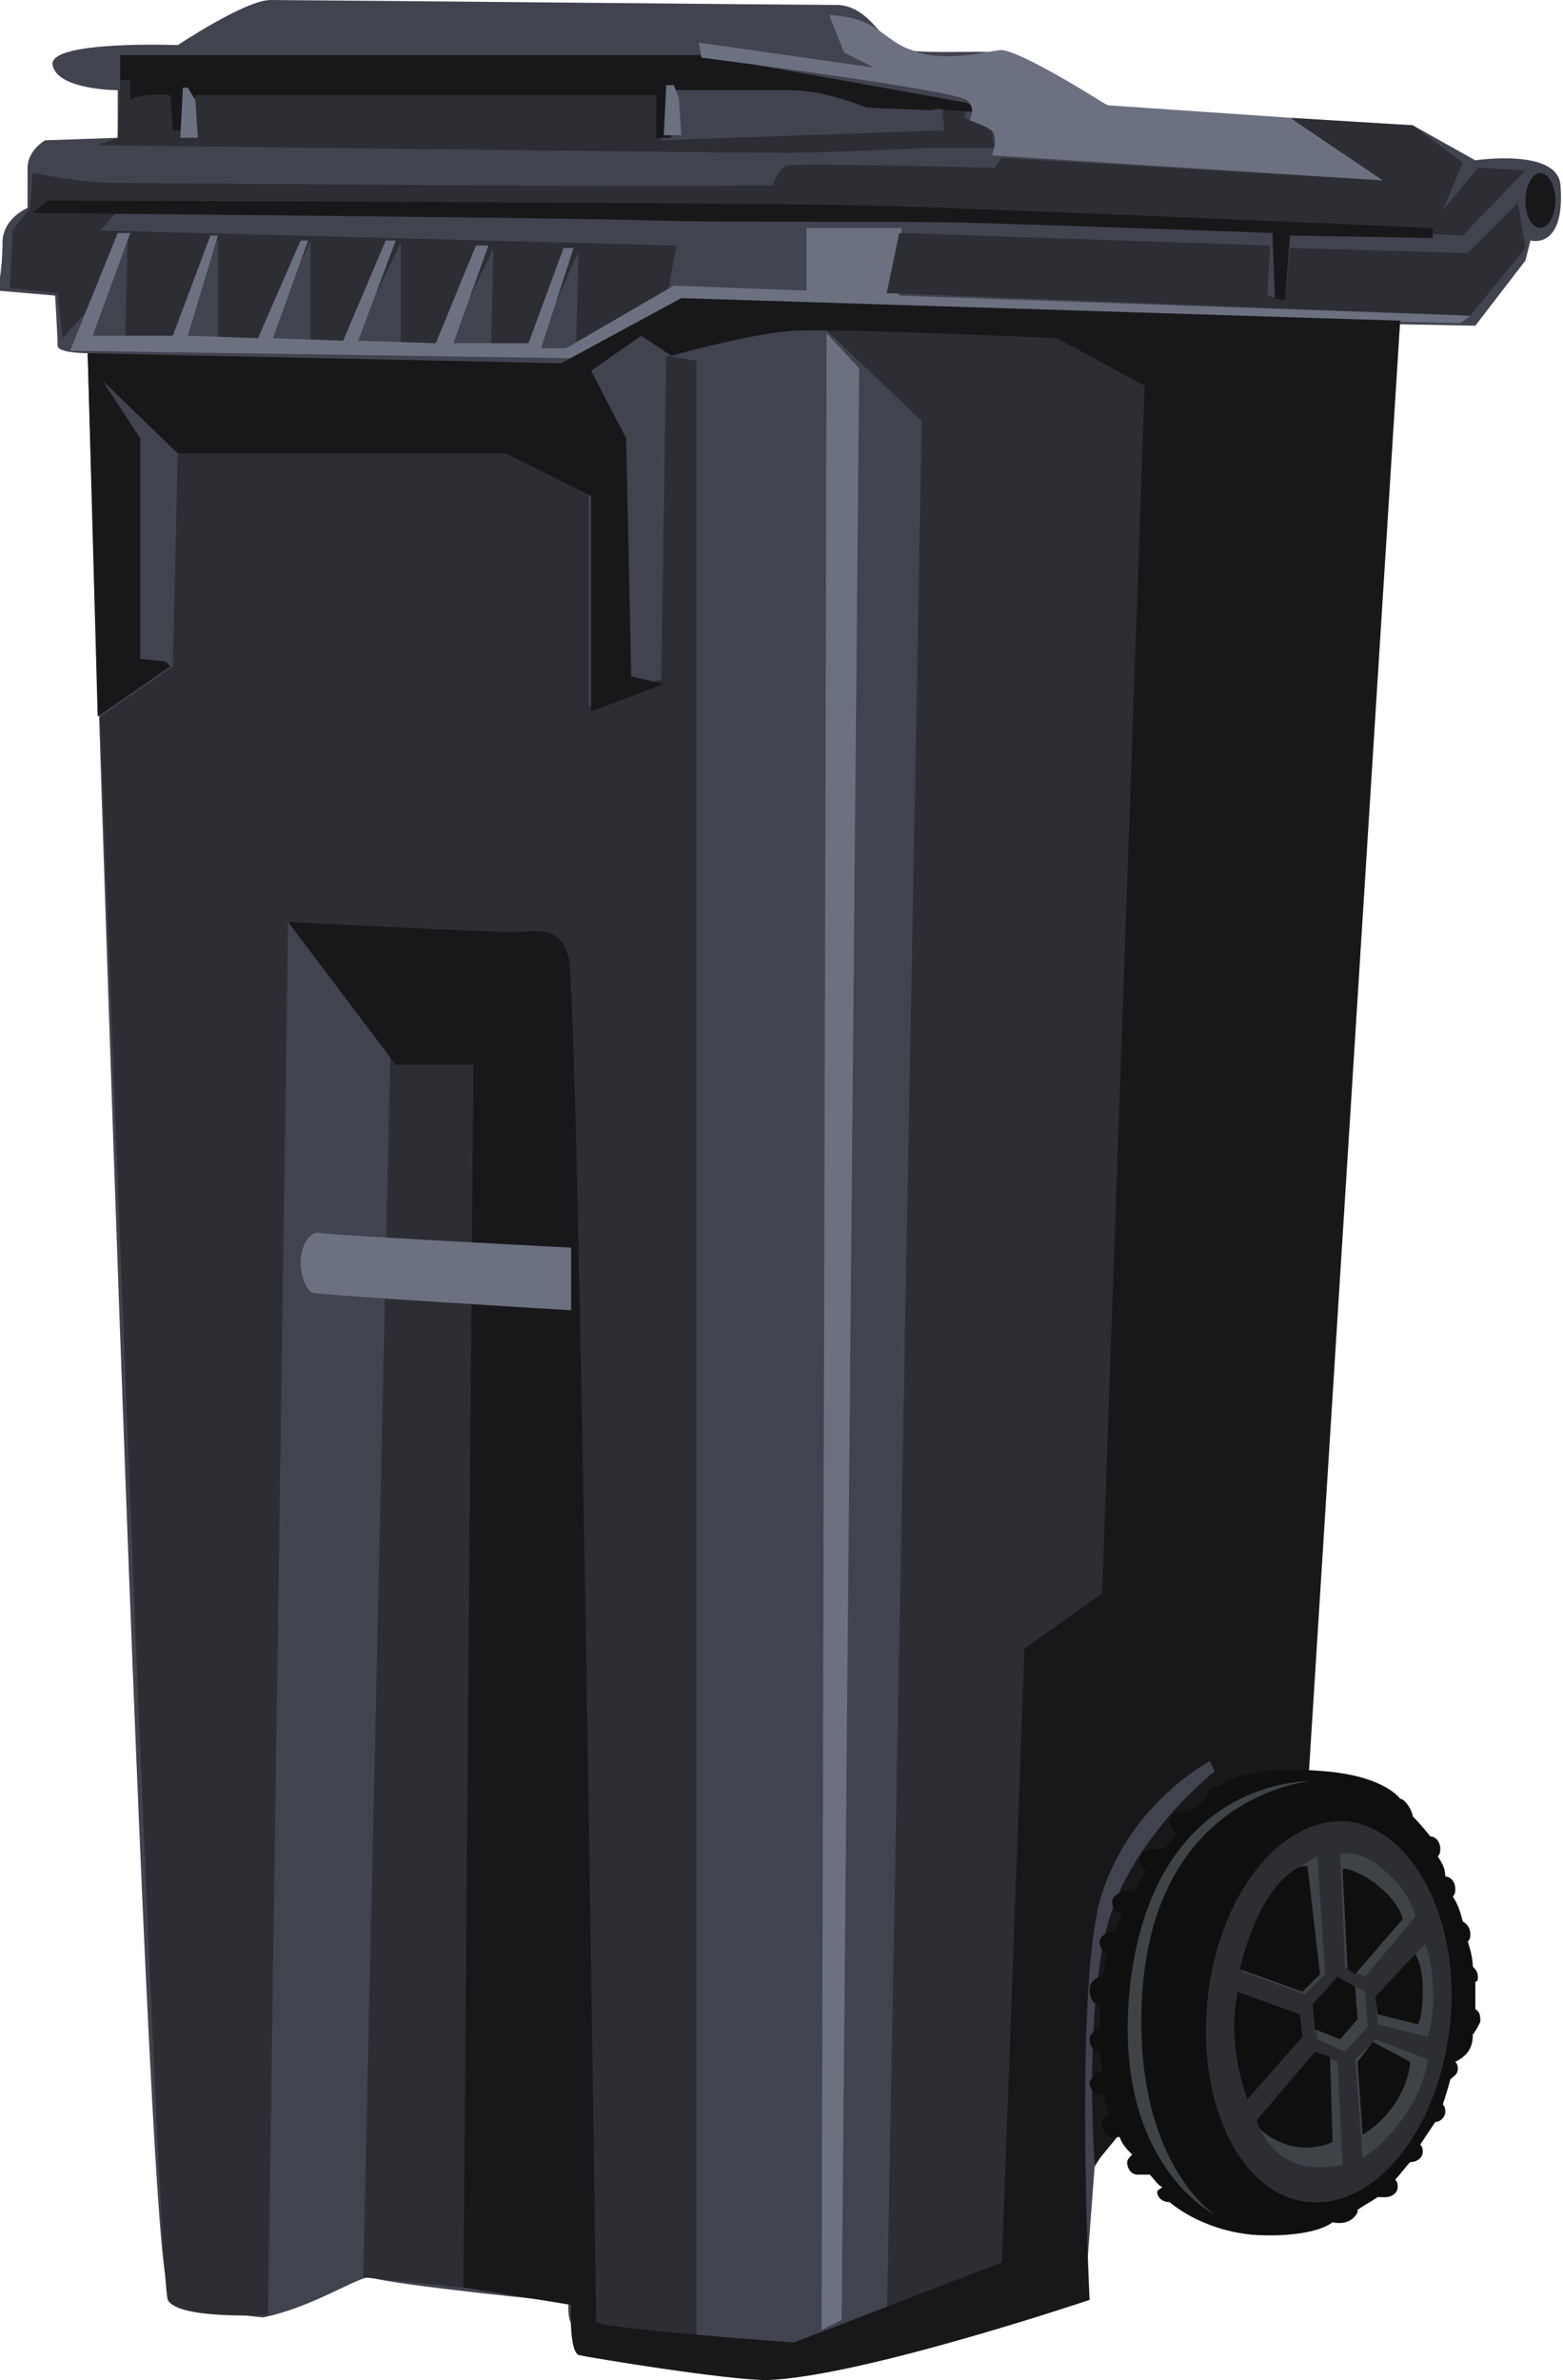 <?xml version="1.0" encoding="utf-8"?>
<!-- Generator: Adobe Illustrator 18.1.1, SVG Export Plug-In . SVG Version: 6.00 Build 0)  -->
<svg version="1.1" id="Layer_1" xmlns="http://www.w3.org/2000/svg" xmlns:xlink="http://www.w3.org/1999/xlink" x="0px" y="0px"
	 viewBox="0 0 62.4 95" enable-background="new 0 0 62.4 95" xml:space="preserve">
<g>
	<defs>
		<rect id="SVGID_1_" x="0" y="0" width="62.4" height="95"/>
	</defs>
	<clipPath id="SVGID_2_">
		<use xlink:href="#SVGID_1_"  overflow="visible"/>
	</clipPath>
	<path clip-path="url(#SVGID_2_)" fill="#41434E" d="M3.5,14.1c0,0,2.3,76.3,3.2,77.1c0.3,0.3,0.6,1,3.8,1.3c2-0.4,3.9-1.7,4.3-1.6
		c0.8,0.3,7.9,1,7.9,1s-0.1,0.9,0.3,1c3.4,0.7,5.7,0.7,6.6,0.8c2.9,0.2,13.7-1.9,13.7-1.9l0.4-5.3l5.9-10l4-63.6l5.3,0.1l2-2.6
		l0.2-0.8c0,0,1.4,0.4,1.2-2.2c-0.1-1.5-3.4-1-3.4-1l-2.5-1.4l-5-0.2l-7-0.5c0,0-3.9-2.1-4.6-2.2c-0.7-0.1-3.4,0.1-4-0.2
		s-1.1-1.6-2.3-1.7C32.5,0.2,11.9,0,10.8,0C9.8,0,7.1,1.8,7.1,1.8s-5.2-0.2-5,0.8c0.2,1,2.6,1,2.6,1v1.9L1.8,5.6
		c0,0-0.7,0.4-0.7,1.1v1.6c0,0-1,0.4-1,1.4c0,1.1-0.2,1.9-0.2,1.9l2.3,0.2c0,0,0.1,1.6,0.1,2C2.3,14.1,3.5,14.1,3.5,14.1"/>
	<path clip-path="url(#SVGID_2_)" fill="#2C2E33" d="M29.6,7.4C27.4,7.5,6,7.3,4.6,7.3c-1.4,0-3.3-0.4-3.3-0.4L1.2,8.3L0.5,9.2
		l-0.1,2.3l1.9,0.2l0.2,1.8l0.9-1l1.3-2.8l0.4-0.3L5,13.5l1.9,0h0.3l1.5-4l0,4.1l1.8,0.1l1.9-4.1l0,4.1l1.6,0.1l2-4.1v4.1l1.8,0.1
		l1.9-4l-0.1,4l1.8,0l1.7-3.9l-0.1,3.8l1.3-0.6l2.1,0L27,9.8L4,9.2l0.8-0.9c0,0,22.9,0.4,26.5,0.2c0-0.4,0-0.7,0-1.1
		C30.8,7.4,30.3,7.4,29.6,7.4"/>
	<polygon clip-path="url(#SVGID_2_)" fill="#6C7181" points="26.9,11.4 22.6,13.9 21.6,13.9 22.9,9.9 22.5,9.9 21.1,13.7 18.1,13.7 
		19.5,9.8 19,9.8 17.4,13.7 14.3,13.6 15.8,9.6 15.4,9.6 13.7,13.6 10.9,13.5 12.3,9.6 12,9.6 10.3,13.5 7.5,13.4 8.7,9.4 8.4,9.4 
		6.9,13.4 3.7,13.4 5.2,9.3 4.7,9.3 2.8,14 22.9,14.3 26.9,12.1 58.3,12.9 58.7,12.6 35.9,11.8 36,9.1 32.2,9.1 32.2,11.6 	"/>
	<path clip-path="url(#SVGID_2_)" fill="#2C2E33" d="M30.7,8.3c0,0,0.1-1.6,0.8-1.7c0.6-0.1,8.2,0.1,8.2,0.1L40,6.3l15.2,0.9
		l-3.7-2.5L56.4,5l2,1.5l-0.8,1.9L59,6.7l1.9,0.1l-2.5,2.6L30.7,8.3z"/>
</g>
<polygon fill="#2C2E33" points="35.9,9.3 50.7,9.8 50.6,11.8 51.3,12 51.5,9.9 58.6,10.1 60.6,8.1 60.9,9.9 58.7,12.6 35.4,11.7 "/>
<g>
	<defs>
		<rect id="SVGID_3_" x="0" y="0" width="62.4" height="95"/>
	</defs>
	<clipPath id="SVGID_4_">
		<use xlink:href="#SVGID_3_"  overflow="visible"/>
	</clipPath>
	<path clip-path="url(#SVGID_4_)" fill="#2C2E33" d="M3.9,5.8c0,0,25.4,0.3,27.4,0.3c2.1,0,5.4-0.2,6.1-0.2h1.9l0.4,0l-0.1-0.7
		l-1.1-0.5c0,0,0.1-0.5,0-0.5c-0.1,0-0.9-0.1-0.9-0.1l0.1,1.1L26.4,5.6l-0.2-2.2L4.8,3.1L4.7,5.5L3.9,5.8z"/>
	<path clip-path="url(#SVGID_4_)" fill="#18181B" d="M4.8,2.2H28l10.6,1.9l0.7,0.4l-1.4-0.1c0,0-0.6-0.1-0.7,0l-2.6-0.1
		c0,0-1.6-0.7-3.1-0.7c-1.5,0-4.7,0-4.7,0l0,1.9l-0.6,0l0-1.7L7.8,3.8L7.4,5.2l-0.5,0L6.8,3.8c0,0-1.3-0.1-1.6,0.2L5.2,3.2l-0.4,0
		L4.8,2.2z"/>
	<path clip-path="url(#SVGID_4_)" fill="#6C7181" d="M33.1,0.6l0.6,1.5l1.2,0.6l-7-1l0.1,0.6c0,0,10.2,1.3,10.6,1.7
		c0.4,0.3,0.1,0.8,0.1,0.8s1,0.3,1,0.6c0.1,0.3-0.1,0.8-0.1,0.8l15.6,1l-3.7-2.5l-7.3-0.5c0,0-3.6-2.3-4.3-2.2
		c-0.7,0.1-2.3,0.5-3.5,0C35.2,1.6,35.1,0.7,33.1,0.6"/>
</g>
<polygon fill="#6C7181" points="7.2,5.5 7.9,5.5 7.8,4 7.5,3.5 7.3,3.5 "/>
<polygon fill="#6C7181" points="26.5,5.4 27.2,5.4 27.1,3.9 26.9,3.4 26.6,3.4 "/>
<g>
	<defs>
		<rect id="SVGID_5_" x="0" y="0" width="62.4" height="95"/>
	</defs>
	<clipPath id="SVGID_6_">
		<use xlink:href="#SVGID_5_"  overflow="visible"/>
	</clipPath>
	<path clip-path="url(#SVGID_6_)" fill="#2C2E33" d="M19.9,41.4l-4.3,0l-1.1,49.5l8.7,0.9l0.3,1.1l4.3,0.4l0-78.9l-1.2-0.2
		l-0.2,12.9l-2.9,1.1v-8.6l-3.4-2L7.1,18l-0.2,8.6l-2.9,2c0,0,2.3,62.4,2.7,63.2c0.4,0.8,4,0.6,4,0.6l0.8-55.6l10.4,0.6L19.9,41.4z"
		/>
</g>
<polygon fill="#2C2E33" points="32.9,13.1 36.8,16.8 35.4,93 42.6,89.9 42.5,74.6 48.2,69.1 50.5,13.6 "/>
<g>
	<defs>
		<rect id="SVGID_7_" x="0" y="0" width="62.4" height="95"/>
	</defs>
	<clipPath id="SVGID_8_">
		<use xlink:href="#SVGID_7_"  overflow="visible"/>
	</clipPath>
	<path clip-path="url(#SVGID_8_)" fill="#18181B" d="M3.9,28.6l2.9-2l-0.2-0.2l-1-0.1v-8.8l-1.5-2.3l3,2.9l13.1,0l3.4,1.7v8.6
		l2.9-1.1l-1.3-0.3L25,17.5l-1.4-2.7l2-1.4l1.2,0.8c0,0,3.2-0.9,4.9-1c1.7-0.1,10.5,0.3,10.5,0.3l3.5,1.9l-1.7,48.2l-3.1,2.2
		l-0.9,24.5l-8.3,3.2c0,0-7.1-0.5-7.9-0.8c0,0-0.7-53.2-1.1-54.5c-0.4-1.3-1.2-1-2.3-1c-1.1,0-8.9-0.4-8.9-0.4l4.3,5.7h3.1
		l-0.4,48.8l4.3,0.7c0,0-0.1,1.8,0.3,2c0.4,0.1,5.9,1,7.5,1c3.7-0.1,12.9-3.2,12.9-3.2s-0.6-12.1,0.4-15.9c1.1-3.9,4.4-5.6,4.4-5.6
		l0.2,0.4c0,0-3.6,2.8-4.4,6.6c-0.8,3.8-0.4,9.1-0.4,9.1l8.2-10l4-63.6l-28.7-0.9l-4.8,2.6L3.5,14.1L3.9,28.6z"/>
	<path clip-path="url(#SVGID_8_)" fill="#0F0F0F" d="M58.8,81.2c0.1-0.1,0.2-0.3,0.3-0.5c0-0.2,0-0.4-0.2-0.5c0-0.4,0-0.8,0-1.1
		C59,79.1,59,79,59,78.9c0-0.2-0.1-0.3-0.2-0.4c0-0.3-0.1-0.7-0.2-1c0.1-0.1,0.1-0.2,0.1-0.3c0-0.2-0.1-0.4-0.3-0.5
		c-0.1-0.4-0.2-0.7-0.4-1c0.1-0.1,0.1-0.2,0.1-0.3c0-0.3-0.2-0.5-0.4-0.5l0,0c0-0.3-0.1-0.5-0.3-0.8c0.1-0.1,0.1-0.2,0.1-0.3
		c0-0.3-0.2-0.5-0.4-0.5c0,0-0.3-0.4-0.7-0.8c0-0.2-0.3-0.7-0.5-0.7c0,0-0.6-0.9-3-1.1c-3.4-0.3-4.2,0.6-4.2,0.6
		c-0.3,0-0.5,0.1-0.5,0.3c0,0.2-0.5,0.6-0.7,0.7l-0.3,0c-0.3,0-0.5,0.2-0.5,0.4c0,0.2,0.1,0.4,0.3,0.5c-0.2,0.2-0.4,0.4-0.5,0.6
		l-0.5,0c-0.2,0-0.5,0.2-0.5,0.4c0,0.2,0.1,0.4,0.3,0.5c-0.2,0.2-0.3,0.5-0.5,0.8l-0.4,0c-0.2,0-0.5,0.2-0.5,0.4
		c0,0.3,0.2,0.5,0.4,0.5l0,0c-0.1,0.2-0.2,0.5-0.3,0.7l-0.1,0c-0.2,0-0.5,0.2-0.5,0.4c0,0.2,0.1,0.4,0.3,0.5
		c-0.1,0.3-0.1,0.6-0.2,0.9l0,0c-0.2,0-0.5,0.2-0.5,0.5c0,0.3,0.1,0.6,0.4,0.6l0,0c0,0.3,0,0.7,0,1c-0.2,0-0.4,0.2-0.4,0.4
		c0,0.3,0.2,0.5,0.4,0.5l0,0c0,0.3,0.1,0.5,0.1,0.8c-0.2,0-0.4,0.2-0.5,0.4c0,0.3,0.2,0.5,0.4,0.5l0.2,0c0,0.3,0.1,0.6,0.2,0.8
		c-0.2,0.1-0.3,0.2-0.3,0.4c0,0.3,0.2,0.5,0.4,0.5l0.3,0c0.1,0.3,0.3,0.5,0.5,0.7c-0.1,0.1-0.2,0.2-0.2,0.3c0,0.3,0.2,0.5,0.4,0.5
		l0.5,0c0.2,0.2,0.3,0.4,0.5,0.5c-0.1,0.1-0.2,0.1-0.2,0.2c0,0.2,0.2,0.4,0.5,0.4c0,0,1.2,1.1,3.3,1.3c1.4,0.1,2.7-0.1,3.2-0.5
		c0,0,0.7,0.2,1-0.4c0,0,0-0.1,0-0.1c0.3-0.2,0.5-0.3,0.8-0.5l0.3,0c0.3,0,0.5-0.2,0.5-0.4c0-0.1,0-0.2-0.1-0.3
		c0.2-0.2,0.4-0.5,0.6-0.7l0,0c0.3,0,0.5-0.2,0.5-0.4c0-0.1,0-0.2-0.1-0.3c0.2-0.3,0.4-0.6,0.6-0.9c0.2,0,0.4-0.2,0.4-0.4
		c0-0.1,0-0.2-0.1-0.3c0.1-0.3,0.2-0.6,0.3-1c0.1-0.1,0.3-0.2,0.3-0.4c0-0.1,0-0.2-0.1-0.3C58.7,82,58.8,81.6,58.8,81.2"/>
	<path clip-path="url(#SVGID_8_)" fill="#2C2E33" d="M57.9,80.7c-0.4,4.2-2.9,7.4-5.6,7.2c-2.7-0.2-4.5-3.8-4.1-8
		c0.4-4.2,2.9-7.4,5.6-7.2C56.4,73,58.3,76.6,57.9,80.7"/>
</g>
<polygon fill="#2C2E33" points="54.5,79.5 53.4,78.9 52.4,80 52.6,81.4 53.7,81.9 54.6,80.9 "/>
<g>
	<defs>
		<rect id="SVGID_9_" x="0" y="0" width="62.4" height="95"/>
	</defs>
	<clipPath id="SVGID_10_">
		<use xlink:href="#SVGID_9_"  overflow="visible"/>
	</clipPath>
	<path clip-path="url(#SVGID_10_)" fill="#2C2E33" d="M53.5,74l0.2,4.5l0.8,0.4l2-2.4c0,0-0.1-0.9-1.3-1.9
		C54.3,73.8,53.5,74,53.5,74"/>
	<path clip-path="url(#SVGID_10_)" fill="#2C2E33" d="M56.9,77.6l-2,2.1l0.1,1.1l2,0.5c0,0,0.3-0.9,0.2-2
		C57.2,78.3,56.9,77.6,56.9,77.6"/>
	<path clip-path="url(#SVGID_10_)" fill="#2C2E33" d="M54.9,81.4l2.1,0.8c0,0-0.1,1.2-1.1,2.5c-0.9,1.2-1.5,1.4-1.5,1.4l-0.3-3.9
		L54.9,81.4z"/>
	<path clip-path="url(#SVGID_10_)" fill="#2C2E33" d="M52.5,81.9l0.9,0.4l0.2,4.1c0,0-1,0.3-1.9-0.1c-1.1-0.5-1.5-1.6-1.5-1.6
		L52.5,81.9z"/>
	<path clip-path="url(#SVGID_10_)" fill="#2C2E33" d="M49.4,79.5l2.5,0.9l0.1,0.9l-2.2,2.5c0,0-0.4-1-0.5-2.3
		C49.2,80.6,49.4,79.5,49.4,79.5"/>
	<path clip-path="url(#SVGID_10_)" fill="#2C2E33" d="M52.9,78.7l-0.8,0.8l-2.5-0.9c0,0,0.4-1.9,1.3-3.1c0.9-1.2,1.7-1.5,1.7-1.5
		L52.9,78.7z"/>
</g>
<polygon fill="#3E4348" points="54.5,79.5 53.4,78.9 52.4,80 52.6,81.4 53.7,81.9 54.6,80.9 "/>
<g>
	<defs>
		<rect id="SVGID_11_" x="0" y="0" width="62.4" height="95"/>
	</defs>
	<clipPath id="SVGID_12_">
		<use xlink:href="#SVGID_11_"  overflow="visible"/>
	</clipPath>
	<path clip-path="url(#SVGID_12_)" fill="#3E4348" d="M53.5,74l0.2,4.5l0.8,0.4l2-2.4c0,0-0.1-0.9-1.3-1.9
		C54.3,73.8,53.5,74,53.5,74"/>
	<path clip-path="url(#SVGID_12_)" fill="#3E4348" d="M56.9,77.6l-2,2.1l0.1,1.1l2,0.5c0,0,0.3-0.9,0.2-2
		C57.2,78.3,56.9,77.6,56.9,77.6"/>
	<path clip-path="url(#SVGID_12_)" fill="#3E4348" d="M54.9,81.4l2.1,0.8c0,0-0.1,1.2-1.1,2.5c-0.9,1.2-1.5,1.4-1.5,1.4l-0.3-3.9
		L54.9,81.4z"/>
	<path clip-path="url(#SVGID_12_)" fill="#3E4348" d="M52.5,81.9l0.9,0.4l0.2,4.1c0,0-1.1,0.3-2-0.1c-1.1-0.5-1.4-1.6-1.4-1.6
		L52.5,81.9z"/>
	<path clip-path="url(#SVGID_12_)" fill="#3E4348" d="M49.4,79.5l2.5,0.9l0.1,0.9l-2.2,2.5c0,0-0.4-1-0.5-2.3
		C49.2,80.6,49.4,79.5,49.4,79.5"/>
	<path clip-path="url(#SVGID_12_)" fill="#3E4348" d="M52.9,78.8l-0.8,0.8l-2.5-0.9c0,0,0.4-1.9,1.3-3.1c0.9-1.2,1.7-1.5,1.7-1.5
		L52.9,78.8z"/>
</g>
<polygon fill="#0F0F0F" points="54.1,79.3 53.4,78.9 52.4,80 52.5,81 53.5,81.4 54.2,80.6 "/>
<g>
	<defs>
		<rect id="SVGID_13_" x="0" y="0" width="62.4" height="95"/>
	</defs>
	<clipPath id="SVGID_14_">
		<use xlink:href="#SVGID_13_"  overflow="visible"/>
	</clipPath>
	<path clip-path="url(#SVGID_14_)" fill="#0F0F0F" d="M53.6,74.6l0.2,4l0.3,0.2l1.9-2.2c0,0-0.1-0.7-1.2-1.5
		C53.9,74.5,53.6,74.6,53.6,74.6"/>
	<path clip-path="url(#SVGID_14_)" fill="#0F0F0F" d="M56.5,78l-1.6,1.7l0.1,0.7l1.6,0.4c0,0,0.2-0.2,0.2-1.4
		C56.8,78.4,56.5,78,56.5,78"/>
	<path clip-path="url(#SVGID_14_)" fill="#0F0F0F" d="M54.8,81.5l1.5,0.8c0,0,0,0.8-0.7,1.8c-0.6,0.8-1.2,1.1-1.2,1.1l-0.2-2.9
		L54.8,81.5z"/>
	<path clip-path="url(#SVGID_14_)" fill="#0F0F0F" d="M52.5,81.9l0.6,0.2l0.1,3.4c0,0-1,0.5-2.1,0c-1.1-0.5-0.9-0.9-0.9-0.9
		L52.5,81.9z"/>
	<path clip-path="url(#SVGID_14_)" fill="#0F0F0F" d="M49.4,79.5l2.5,0.9l0.1,0.9l-2.2,2.5c0,0-0.4-1-0.5-2.3
		C49.2,80.6,49.4,79.5,49.4,79.5"/>
	<path clip-path="url(#SVGID_14_)" fill="#0F0F0F" d="M52.7,78.8l-0.7,0.7l-2.5-0.9c0,0,0.4-1.9,1.3-3.1c0.9-1.2,1.4-1,1.4-1
		L52.7,78.8z"/>
	<path clip-path="url(#SVGID_14_)" fill="#3E4348" d="M52.3,71.1c0,0-6.2,0.5-6.7,8.5c-0.4,6.7,2.9,8.8,2.9,8.8s-4.1-2-3.4-9
		C46,70.9,52.3,71.1,52.3,71.1"/>
	<path clip-path="url(#SVGID_14_)" fill="#18181B" d="M1.3,8.5c0,0,22.1,0.2,24.8,0.3c2.7,0.1,9.6,0,13,0.1
		C42.5,9,50.8,9.3,50.8,9.3l0.1,2.6l0.4,0.1l0.2-2.6l5.7,0.1V9.1c0,0-20.5-0.9-22.9-0.9C31.9,8.1,1.9,8,1.9,8L1.3,8.5z"/>
	<path clip-path="url(#SVGID_14_)" fill="#18181B" d="M62.1,8c0,0.6-0.3,1.1-0.6,1.1S60.9,8.7,60.9,8c0-0.6,0.3-1.1,0.6-1.1
		S62.1,7.4,62.1,8"/>
	<path clip-path="url(#SVGID_14_)" fill="#6C7181" d="M22.8,49.8c0,0-9.8-0.5-10.1-0.6c-0.4,0-0.7,0.6-0.7,1.2
		c0,0.6,0.3,1.2,0.5,1.2c0.3,0.1,10.3,0.7,10.3,0.7L22.8,49.8z"/>
</g>
<polygon fill="#6C7181" points="33,13.3 34.3,14.7 33.6,92.6 32.8,93 "/>
</svg>

